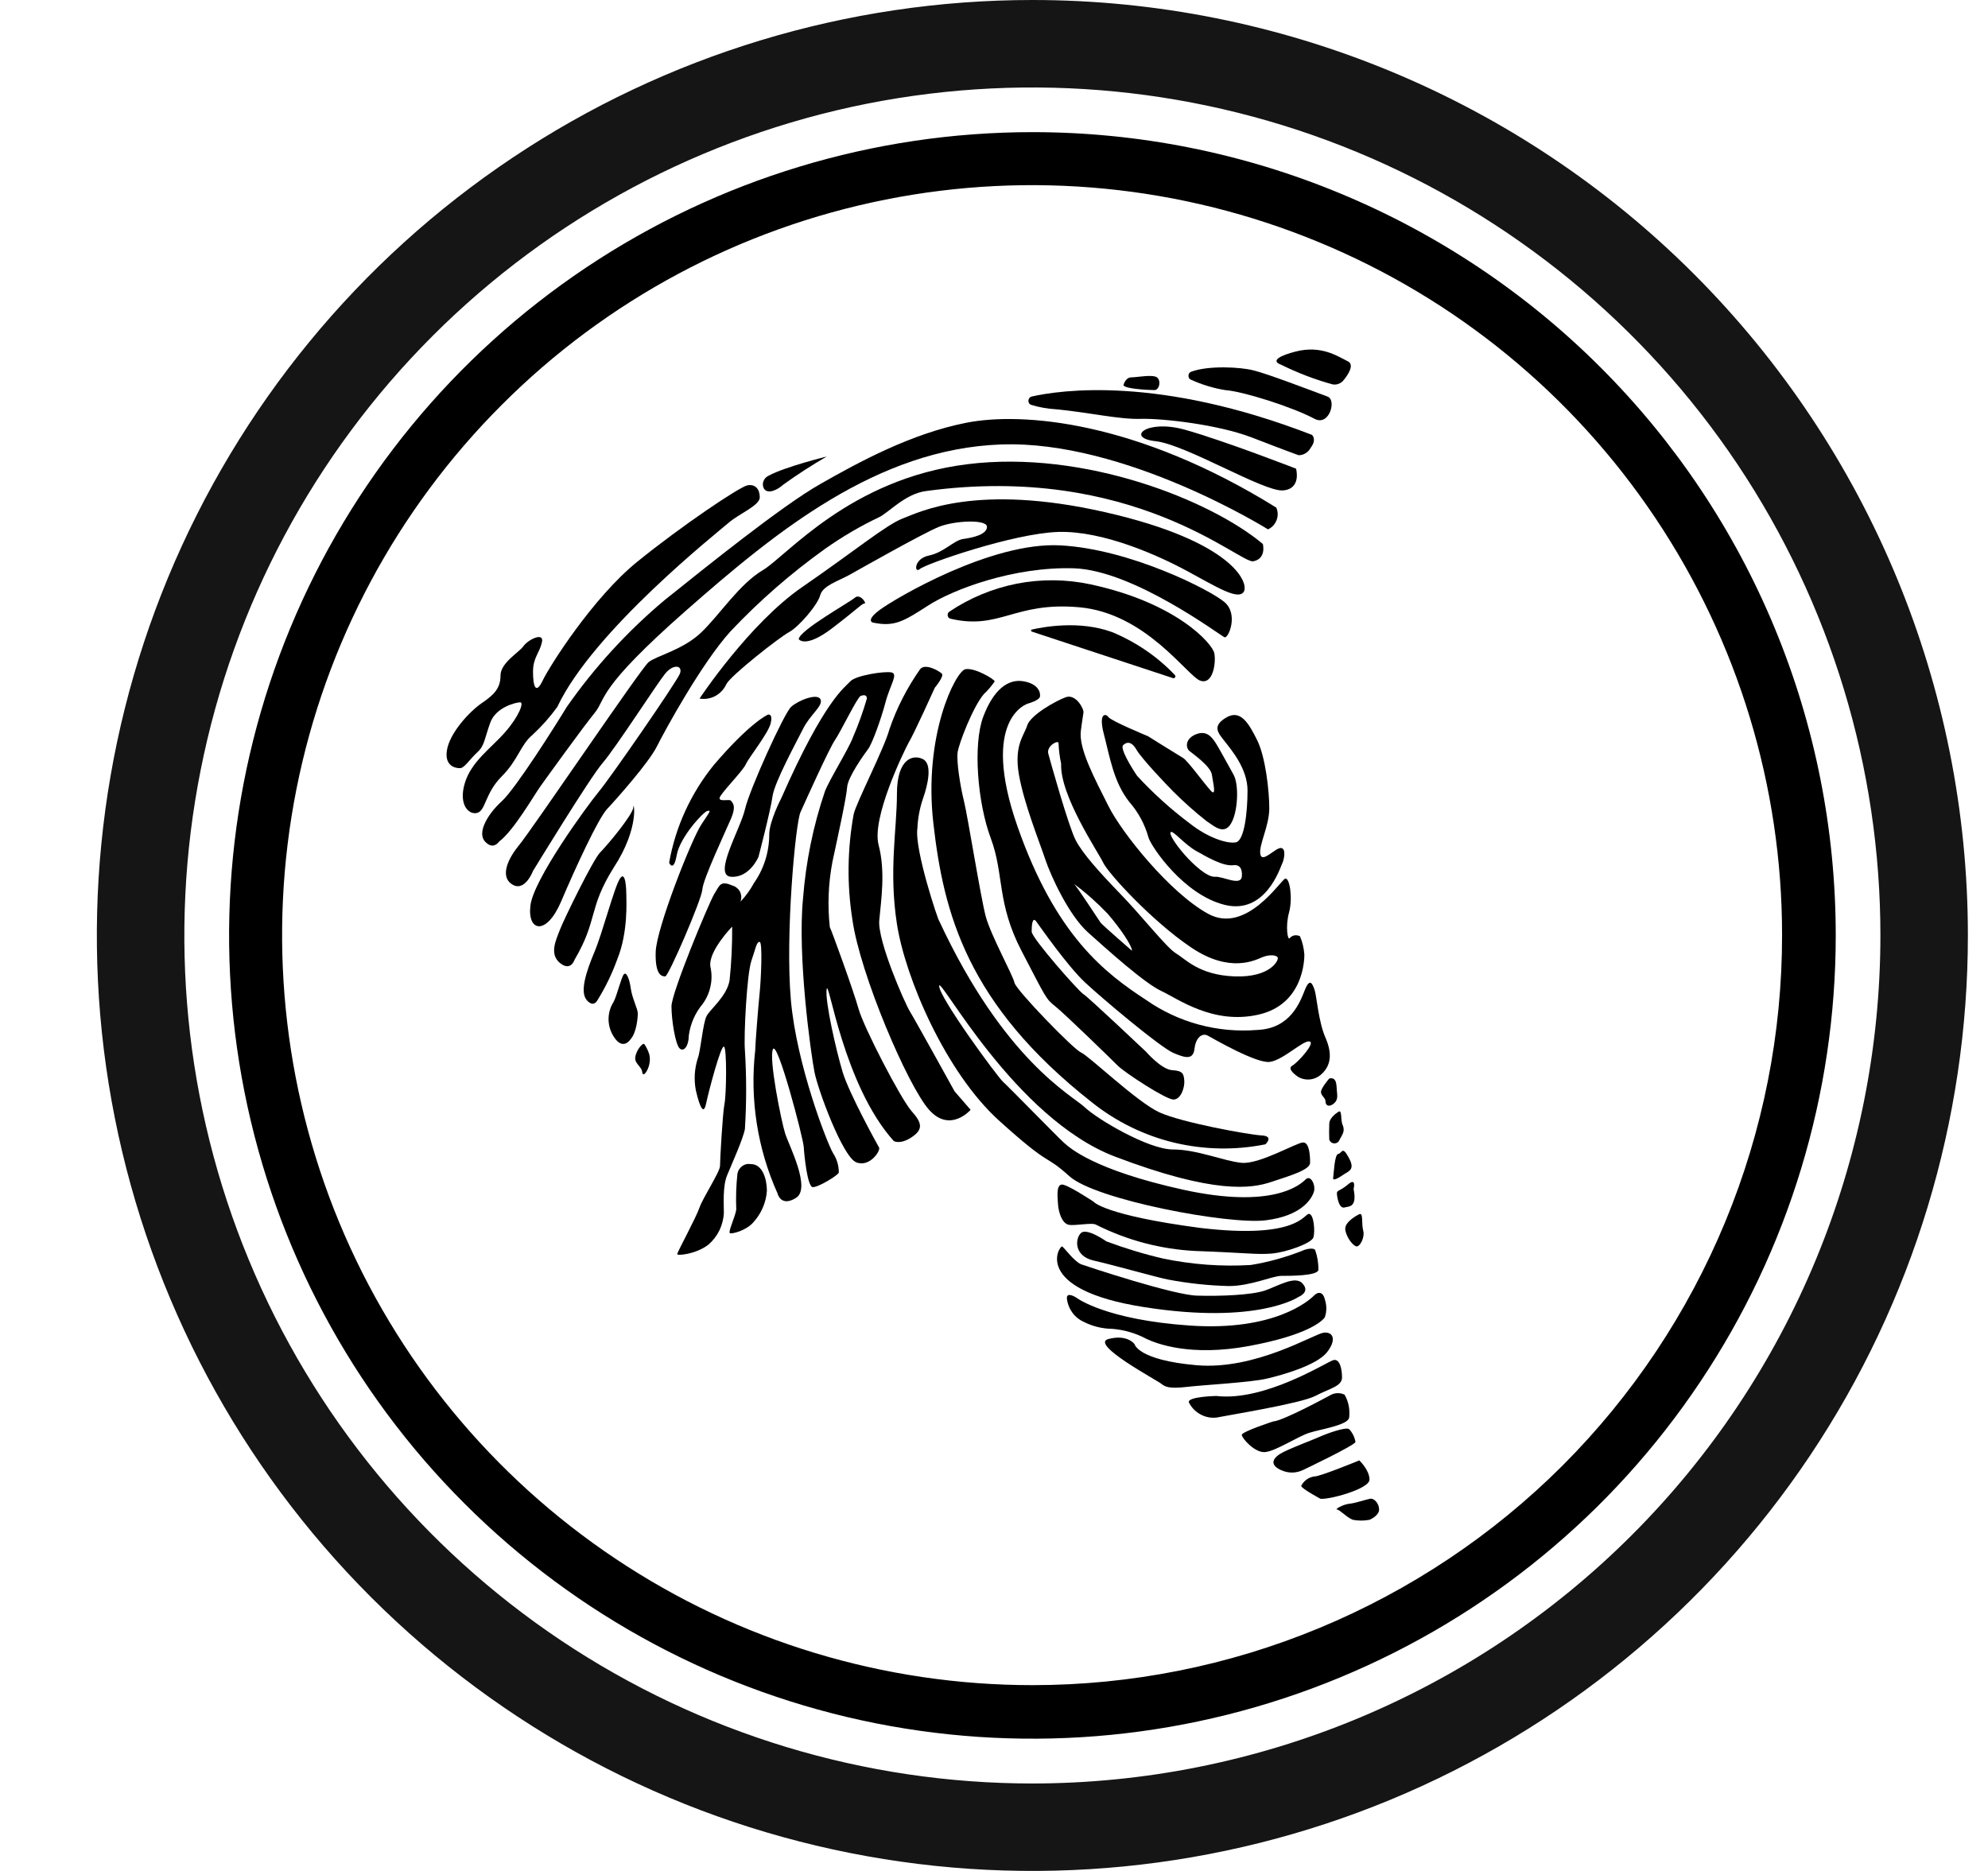 <svg width="17" height="16" viewBox="0 0 17 16" fill="none" xmlns="http://www.w3.org/2000/svg">
<g clip-path="url(#clip0_2_3372)">
<path d="M9.609 3.287C9.609 3.287 9.626 3.227 9.675 3.227C9.724 3.227 9.855 3.2 9.893 3.227C9.931 3.254 9.915 3.336 9.871 3.336C9.828 3.336 9.587 3.325 9.609 3.287ZM10.953 3.118C11.094 3.188 11.242 3.245 11.395 3.287C11.411 3.29 11.427 3.289 11.442 3.284C11.457 3.279 11.471 3.271 11.482 3.26C11.526 3.21 11.586 3.118 11.526 3.09C11.439 3.047 11.297 2.948 11.073 3.008C10.849 3.068 10.92 3.107 10.953 3.118ZM3.93 6.569C3.93 6.569 3.799 6.574 3.821 6.421C3.843 6.268 4.017 6.083 4.121 6.012C4.225 5.941 4.28 5.886 4.28 5.777C4.28 5.668 4.438 5.58 4.476 5.526C4.514 5.471 4.656 5.4 4.634 5.493C4.613 5.586 4.558 5.624 4.558 5.744C4.558 5.864 4.58 5.946 4.64 5.821C4.7 5.695 5.071 5.111 5.448 4.805C5.825 4.499 6.327 4.161 6.393 4.15C6.458 4.139 6.497 4.182 6.497 4.253C6.497 4.324 6.316 4.395 6.229 4.472C6.142 4.548 5.071 5.395 4.766 6.045C4.703 6.132 4.632 6.212 4.553 6.285C4.449 6.372 4.432 6.498 4.29 6.64C4.148 6.782 4.154 6.929 4.083 6.951C4.012 6.973 3.919 6.886 3.974 6.7C4.028 6.514 4.198 6.4 4.318 6.263C4.438 6.127 4.482 6.006 4.449 6.006C4.416 6.006 4.241 6.045 4.192 6.181C4.143 6.318 4.143 6.378 4.083 6.432C4.012 6.498 3.968 6.574 3.93 6.569ZM6.573 4.068C6.56 4.074 6.549 4.083 6.54 4.094C6.532 4.106 6.526 4.119 6.524 4.133C6.522 4.15 6.526 4.168 6.535 4.182C6.568 4.226 6.644 4.193 6.699 4.144C6.818 4.058 6.942 3.978 7.07 3.904C7.07 3.904 6.715 3.991 6.573 4.068Z" fill="black"/>
<path d="M4.268 7.197C4.268 7.197 4.219 7.274 4.148 7.197C4.077 7.121 4.17 6.962 4.29 6.853C4.41 6.744 4.754 6.198 4.847 6.045C5.084 5.706 5.365 5.399 5.682 5.133C6.043 4.844 6.687 4.325 7.015 4.139C7.342 3.953 7.79 3.708 8.265 3.615C8.74 3.522 9.718 3.598 10.914 4.341C10.929 4.375 10.93 4.414 10.916 4.449C10.903 4.483 10.877 4.512 10.843 4.527C10.843 4.527 9.619 3.762 8.56 3.801C7.501 3.839 6.638 4.543 5.868 5.22C5.098 5.897 5.185 5.974 5.087 6.094C4.989 6.214 4.677 6.646 4.623 6.722C4.568 6.798 4.393 7.104 4.268 7.197ZM11.219 3.719C9.909 3.211 9.068 3.336 8.822 3.391C8.815 3.393 8.808 3.397 8.803 3.403C8.798 3.409 8.795 3.417 8.794 3.425C8.794 3.432 8.795 3.44 8.799 3.447C8.803 3.454 8.809 3.459 8.817 3.462C8.886 3.483 8.957 3.496 9.03 3.5C9.314 3.527 9.57 3.588 9.756 3.582C9.942 3.577 10.417 3.631 10.701 3.74C10.985 3.85 11.105 3.893 11.105 3.893C11.126 3.893 11.148 3.887 11.166 3.875C11.184 3.864 11.199 3.847 11.209 3.828C11.263 3.757 11.219 3.719 11.219 3.719Z" fill="black"/>
<path d="M11.083 4.008C11.083 4.008 11.132 4.183 10.969 4.194C10.805 4.205 10.139 3.801 9.882 3.773C9.625 3.746 9.8 3.582 10.133 3.675C10.466 3.768 11.083 4.008 11.083 4.008ZM10.188 3.178C10.18 3.181 10.174 3.185 10.169 3.192C10.165 3.198 10.163 3.206 10.163 3.214C10.163 3.221 10.165 3.229 10.169 3.235C10.174 3.242 10.18 3.246 10.188 3.249C10.28 3.29 10.377 3.32 10.477 3.336C10.63 3.347 11.045 3.478 11.242 3.582C11.367 3.648 11.433 3.418 11.351 3.391C11.203 3.336 10.832 3.194 10.717 3.167C10.614 3.14 10.341 3.123 10.188 3.178ZM7.921 4.199C9.685 3.959 10.603 4.822 10.717 4.8C10.832 4.778 10.799 4.652 10.799 4.652C10.357 4.281 9.276 3.844 8.271 3.97C7.266 4.095 6.726 4.756 6.523 4.876C6.321 4.996 6.158 5.253 5.999 5.406C5.841 5.559 5.612 5.608 5.546 5.663C5.48 5.717 4.558 7.082 4.437 7.23C4.317 7.377 4.285 7.514 4.388 7.568C4.492 7.623 4.558 7.448 4.558 7.448C4.558 7.448 5.044 6.651 5.153 6.525C5.262 6.4 5.617 5.848 5.688 5.761C5.759 5.674 5.841 5.69 5.814 5.761C5.786 5.832 5.224 6.646 5.12 6.771C5.016 6.897 4.563 7.519 4.536 7.743C4.508 7.967 4.672 8.005 4.798 7.71C4.923 7.416 5.115 7.001 5.191 6.919C5.268 6.837 5.546 6.525 5.617 6.384C5.688 6.242 5.999 5.674 6.245 5.401C6.493 5.138 6.765 4.901 7.059 4.691C7.204 4.589 7.357 4.499 7.517 4.423C7.599 4.385 7.741 4.221 7.921 4.199Z" fill="black"/>
<path d="M5.982 5.974C5.982 5.974 6.408 5.33 6.862 5.019C7.315 4.707 7.577 4.489 7.719 4.434C7.861 4.38 8.347 4.129 9.45 4.38C10.553 4.631 10.684 4.991 10.635 5.062C10.586 5.133 10.411 5.024 10.16 4.888C9.909 4.751 9.434 4.538 9.051 4.549C8.669 4.56 7.916 4.822 7.866 4.866C7.817 4.909 7.812 4.778 7.943 4.751C8.074 4.724 8.156 4.62 8.238 4.609C8.32 4.598 8.44 4.571 8.44 4.505C8.44 4.44 8.167 4.451 8.03 4.505C7.894 4.56 7.364 4.86 7.266 4.915C7.167 4.97 7.036 5.008 7.014 5.09C6.993 5.172 6.829 5.363 6.747 5.406C6.665 5.45 6.255 5.772 6.212 5.849C6.193 5.892 6.16 5.928 6.119 5.951C6.077 5.974 6.029 5.982 5.982 5.974Z" fill="black"/>
<path d="M6.83 5.466C6.83 5.466 6.885 5.548 7.114 5.374C7.343 5.199 7.371 5.161 7.393 5.161C7.414 5.161 7.354 5.073 7.311 5.111C7.267 5.15 6.836 5.39 6.83 5.466ZM7.464 5.324C7.464 5.324 7.398 5.308 7.524 5.215C7.649 5.122 8.474 4.631 9.069 4.664C9.664 4.696 10.352 5.046 10.472 5.15C10.592 5.253 10.505 5.461 10.472 5.45C10.44 5.439 9.697 4.877 9.184 4.86C8.67 4.844 8.152 5.04 7.939 5.177C7.726 5.314 7.649 5.363 7.464 5.324Z" fill="black"/>
<path d="M8.128 5.291C8.122 5.29 8.117 5.286 8.112 5.282C8.108 5.277 8.105 5.271 8.104 5.265C8.103 5.259 8.104 5.252 8.106 5.246C8.108 5.24 8.112 5.235 8.118 5.231C8.293 5.113 8.49 5.032 8.697 4.991C8.904 4.951 9.118 4.953 9.324 4.997C10.062 5.155 10.367 5.504 10.384 5.586C10.4 5.668 10.373 5.859 10.264 5.821C10.154 5.783 9.799 5.242 9.226 5.193C8.675 5.144 8.549 5.39 8.128 5.291Z" fill="black"/>
<path d="M8.889 5.423L8.823 5.401C8.812 5.395 8.818 5.384 8.823 5.384C8.916 5.363 9.227 5.302 9.511 5.406C9.713 5.49 9.896 5.614 10.046 5.772C10.049 5.775 10.051 5.778 10.051 5.782C10.052 5.785 10.051 5.789 10.049 5.792C10.047 5.795 10.044 5.798 10.041 5.799C10.037 5.8 10.034 5.8 10.03 5.799L8.889 5.423ZM4.913 8.208C4.913 8.208 4.881 8.311 4.788 8.235C4.695 8.158 4.755 8.038 4.788 7.951C4.821 7.864 5.072 7.35 5.132 7.29C5.192 7.23 5.416 6.963 5.416 6.902C5.416 6.842 5.476 7.072 5.247 7.421C5.028 7.771 5.115 7.864 4.913 8.208ZM5.11 8.552C5.11 8.552 5.077 8.623 5.017 8.552C4.957 8.481 5.012 8.311 5.083 8.142C5.154 7.973 5.252 7.59 5.301 7.514C5.35 7.438 5.356 7.607 5.356 7.656C5.356 7.705 5.372 7.973 5.279 8.202C5.235 8.324 5.179 8.441 5.11 8.552ZM5.394 8.885C5.394 8.885 5.328 8.994 5.247 8.863C5.219 8.819 5.204 8.768 5.204 8.715C5.204 8.663 5.219 8.612 5.247 8.568C5.274 8.519 5.312 8.36 5.334 8.333C5.356 8.306 5.383 8.371 5.394 8.453C5.405 8.535 5.454 8.628 5.454 8.666C5.454 8.704 5.443 8.83 5.394 8.885ZM5.552 9.016C5.542 8.985 5.528 8.955 5.509 8.928C5.492 8.917 5.438 8.988 5.432 9.043C5.427 9.098 5.487 9.12 5.492 9.169C5.498 9.218 5.541 9.158 5.552 9.103C5.559 9.074 5.559 9.045 5.552 9.016ZM5.722 7.378C5.776 7.071 5.908 6.784 6.104 6.542C6.421 6.171 6.568 6.111 6.568 6.111C6.568 6.111 6.612 6.1 6.59 6.187C6.568 6.274 6.404 6.477 6.377 6.537C6.35 6.597 6.153 6.793 6.153 6.826C6.153 6.859 6.24 6.831 6.251 6.848C6.262 6.864 6.3 6.886 6.251 7.001C6.202 7.115 6.011 7.52 6.006 7.607C6 7.694 5.716 8.35 5.689 8.35C5.662 8.35 5.601 8.344 5.607 8.142C5.612 7.94 5.913 7.181 5.995 7.055C6.077 6.93 6.082 6.93 6.049 6.935C6.016 6.941 5.814 7.159 5.787 7.312C5.76 7.465 5.722 7.378 5.722 7.378ZM6.486 7.328C6.486 7.328 6.41 7.509 6.251 7.498C6.093 7.487 6.333 7.088 6.371 6.919C6.41 6.75 6.705 6.1 6.765 6.045C6.825 5.99 6.989 5.925 7.016 5.98C7.043 6.034 6.928 6.111 6.868 6.231C6.808 6.351 6.623 6.689 6.606 6.81C6.59 6.93 6.486 7.328 6.486 7.328Z" fill="black"/>
<path d="M6.332 7.711C6.337 7.697 6.339 7.683 6.339 7.669C6.338 7.655 6.335 7.641 6.329 7.628C6.323 7.615 6.314 7.604 6.303 7.595C6.292 7.585 6.28 7.578 6.266 7.574C6.163 7.53 6.157 7.563 6.108 7.645C6.059 7.727 5.742 8.491 5.742 8.606C5.742 8.721 5.775 8.934 5.813 8.967C5.851 8.999 5.89 8.939 5.89 8.857C5.903 8.757 5.944 8.662 6.01 8.584C6.042 8.539 6.065 8.488 6.076 8.433C6.088 8.378 6.087 8.322 6.075 8.268C6.053 8.137 6.261 7.924 6.261 7.924C6.262 8.077 6.255 8.23 6.239 8.382C6.217 8.519 6.075 8.628 6.043 8.688C6.01 8.748 5.993 8.983 5.966 9.054C5.939 9.14 5.933 9.232 5.95 9.322C5.966 9.392 6.01 9.567 6.037 9.442C6.064 9.316 6.163 8.945 6.19 8.95C6.217 8.956 6.212 9.36 6.195 9.442C6.179 9.524 6.157 9.922 6.157 9.971C6.157 10.021 6.01 10.244 5.982 10.326C5.955 10.408 5.791 10.709 5.791 10.725C5.791 10.741 5.955 10.725 6.059 10.643C6.098 10.609 6.13 10.567 6.153 10.52C6.175 10.473 6.188 10.422 6.19 10.37C6.19 10.304 6.179 10.146 6.217 10.053C6.255 9.96 6.354 9.742 6.37 9.655C6.384 9.431 6.384 9.207 6.37 8.983C6.359 8.857 6.387 8.328 6.425 8.218C6.463 8.109 6.468 8.055 6.496 8.055C6.523 8.055 6.507 8.388 6.496 8.491C6.485 8.595 6.458 8.934 6.458 8.983C6.411 9.4 6.477 9.823 6.649 10.206C6.649 10.206 6.676 10.326 6.807 10.244C6.938 10.162 6.747 9.797 6.714 9.693C6.681 9.589 6.572 9.048 6.61 8.972C6.649 8.896 6.867 9.726 6.873 9.808C6.878 9.889 6.905 10.146 6.949 10.152C6.993 10.157 7.173 10.048 7.173 10.026C7.173 9.968 7.156 9.911 7.124 9.862C7.075 9.78 6.812 9.109 6.763 8.552C6.714 7.995 6.802 7.044 6.845 6.946C6.889 6.848 7.091 6.4 7.14 6.329C7.189 6.258 7.331 5.963 7.359 5.952C7.386 5.941 7.413 5.941 7.413 5.974C7.38 6.087 7.34 6.199 7.293 6.307C7.26 6.4 7.086 6.678 7.053 6.771C6.953 7.066 6.891 7.373 6.867 7.683C6.818 8.175 6.933 9.005 6.965 9.169C6.998 9.332 7.206 9.889 7.32 9.939C7.435 9.988 7.533 9.84 7.517 9.813C7.501 9.786 7.26 9.349 7.206 9.169C7.151 8.988 7.053 8.557 7.069 8.459C7.086 8.36 7.211 9.278 7.643 9.758C7.643 9.758 7.697 9.791 7.795 9.726C7.894 9.66 7.888 9.605 7.795 9.502C7.703 9.398 7.386 8.786 7.342 8.628C7.298 8.47 7.107 7.945 7.096 7.929C7.076 7.743 7.083 7.556 7.118 7.372C7.167 7.143 7.238 6.82 7.244 6.733C7.249 6.646 7.391 6.449 7.424 6.405C7.457 6.362 7.533 6.154 7.572 6.007C7.61 5.859 7.686 5.761 7.621 5.75C7.555 5.739 7.315 5.777 7.271 5.827C7.228 5.876 7.053 5.98 6.681 6.826C6.681 6.826 6.578 7.023 6.578 7.137C6.578 7.286 6.532 7.431 6.447 7.552C6.416 7.61 6.377 7.663 6.332 7.711Z" fill="black"/>
<path d="M6.421 9.955C6.408 9.953 6.395 9.953 6.382 9.956C6.369 9.959 6.357 9.965 6.347 9.972C6.336 9.98 6.327 9.99 6.32 10.001C6.313 10.012 6.309 10.024 6.306 10.037C6.295 10.139 6.292 10.241 6.296 10.343C6.29 10.398 6.225 10.534 6.241 10.545C6.257 10.556 6.383 10.523 6.443 10.452C6.51 10.378 6.551 10.284 6.558 10.184C6.558 10.092 6.525 9.955 6.421 9.955ZM7.994 5.881C7.994 5.881 8.076 5.783 8.054 5.761C8.032 5.739 7.912 5.668 7.868 5.723C7.757 5.881 7.668 6.054 7.606 6.236C7.562 6.4 7.322 6.864 7.3 6.963C7.246 7.26 7.242 7.565 7.289 7.864C7.355 8.333 7.764 9.289 7.945 9.491C8.125 9.693 8.3 9.491 8.3 9.491L8.163 9.333C8.163 9.333 7.825 8.721 7.781 8.65C7.737 8.579 7.502 8.044 7.519 7.869C7.535 7.694 7.573 7.454 7.513 7.225C7.453 6.995 7.726 6.433 7.77 6.351C7.814 6.28 7.994 5.881 7.994 5.881Z" fill="black"/>
<path d="M7.845 7.083C7.849 6.995 7.865 6.909 7.894 6.826C7.932 6.717 7.976 6.537 7.894 6.493C7.812 6.449 7.67 6.482 7.67 6.788C7.67 7.094 7.599 7.443 7.67 7.902C7.741 8.361 8.085 9.169 8.544 9.584C9.003 9.999 8.921 9.857 9.145 10.059C9.369 10.261 10.504 10.474 10.821 10.436C11.138 10.398 11.22 10.245 11.236 10.19C11.252 10.136 11.209 10.043 11.165 10.086C11.121 10.13 10.887 10.343 10.117 10.174C9.347 10.004 9.145 9.813 9.101 9.775C9.057 9.737 8.626 9.295 8.577 9.251C8.528 9.207 8.031 8.53 8.031 8.432C8.031 8.333 8.675 9.562 9.532 9.89C10.39 10.217 10.706 10.163 10.87 10.108C11.034 10.054 11.203 10.004 11.203 9.944C11.203 9.884 11.198 9.77 11.143 9.77C11.089 9.77 10.767 9.961 10.614 9.944C10.461 9.928 10.237 9.83 10.029 9.83C9.822 9.83 9.385 9.573 9.276 9.469C9.166 9.366 8.588 9.071 8.031 7.875C8.025 7.88 7.818 7.263 7.845 7.083Z" fill="black"/>
<path d="M9.352 10.277C9.352 10.277 9.123 10.125 9.079 10.13C9.036 10.136 9.041 10.212 9.047 10.294C9.052 10.376 9.085 10.463 9.139 10.474C9.194 10.485 9.341 10.452 9.374 10.474C9.638 10.607 9.926 10.683 10.221 10.698C10.663 10.714 10.75 10.731 10.876 10.72C11.002 10.709 11.214 10.632 11.231 10.583C11.247 10.534 11.236 10.381 11.193 10.381C11.149 10.381 11.1 10.6 10.264 10.501C9.44 10.392 9.352 10.277 9.352 10.277Z" fill="black"/>
<path d="M9.461 10.616C9.461 10.616 9.292 10.496 9.243 10.545C9.193 10.594 9.183 10.741 9.352 10.78C9.521 10.818 9.903 10.927 9.991 10.943C10.162 10.975 10.335 10.994 10.509 10.998C10.695 10.998 10.881 10.911 10.957 10.911C11.034 10.911 11.263 10.911 11.274 10.861C11.275 10.804 11.266 10.746 11.247 10.692C11.241 10.67 11.176 10.676 11.132 10.698C10.991 10.753 10.845 10.794 10.695 10.818C10.444 10.833 10.193 10.814 9.947 10.763C9.782 10.725 9.62 10.675 9.461 10.616Z" fill="black"/>
<path d="M11.104 11.091C11.104 11.091 10.755 11.331 9.783 11.178C8.811 11.026 9.062 10.643 9.084 10.66C9.106 10.676 9.188 10.791 9.248 10.813C9.308 10.834 10.034 11.075 10.236 11.08C10.438 11.086 10.7 11.075 10.815 11.037C10.93 10.998 11.083 10.9 11.143 10.982C11.203 11.053 11.104 11.091 11.104 11.091Z" fill="black"/>
<path d="M9.21 11.101C9.21 11.101 9.123 11.041 9.123 11.101C9.127 11.145 9.143 11.186 9.167 11.221C9.192 11.257 9.226 11.285 9.265 11.303C9.341 11.342 9.425 11.363 9.511 11.364C9.614 11.372 9.715 11.402 9.806 11.451C9.888 11.489 10.177 11.604 10.679 11.511C11.182 11.418 11.307 11.298 11.329 11.265C11.346 11.216 11.346 11.162 11.329 11.112C11.318 11.058 11.28 11.036 11.236 11.08C11.193 11.123 10.898 11.385 10.177 11.336C9.456 11.287 9.21 11.101 9.21 11.101Z" fill="black"/>
<path d="M9.702 11.495C9.702 11.495 9.642 11.408 9.478 11.451C9.314 11.495 9.899 11.806 9.931 11.834C9.964 11.861 10.002 11.877 10.144 11.861C10.286 11.844 10.69 11.823 10.832 11.79C10.974 11.757 11.258 11.675 11.346 11.566C11.433 11.457 11.4 11.386 11.318 11.397C11.236 11.408 10.734 11.719 10.232 11.675C9.729 11.631 9.702 11.495 9.702 11.495Z" fill="black"/>
<path d="M10.401 11.938C10.401 11.938 10.155 11.943 10.166 11.992C10.187 12.035 10.221 12.071 10.263 12.094C10.305 12.118 10.353 12.128 10.401 12.123C10.51 12.101 11.121 12.003 11.247 11.938C11.373 11.872 11.476 11.856 11.476 11.779C11.476 11.703 11.455 11.615 11.4 11.632C11.345 11.648 10.816 11.987 10.401 11.938ZM10.887 12.156C10.887 12.156 10.619 12.243 10.619 12.271C10.619 12.298 10.728 12.424 10.816 12.418C10.903 12.413 11.094 12.287 11.193 12.254C11.291 12.222 11.526 12.189 11.537 12.123C11.545 12.055 11.532 11.986 11.498 11.927C11.48 11.918 11.461 11.914 11.441 11.914C11.421 11.914 11.402 11.918 11.384 11.927C11.345 11.948 10.974 12.15 10.887 12.156ZM11.143 12.571C11.114 12.585 11.081 12.593 11.048 12.593C11.015 12.593 10.982 12.585 10.952 12.571C10.848 12.522 10.887 12.462 10.974 12.418C11.062 12.374 11.225 12.314 11.285 12.287C11.345 12.26 11.509 12.2 11.537 12.222C11.565 12.252 11.584 12.29 11.591 12.331C11.591 12.358 11.143 12.571 11.143 12.571ZM11.291 12.817C11.291 12.817 11.127 12.729 11.127 12.707C11.138 12.685 11.154 12.666 11.174 12.652C11.194 12.638 11.217 12.629 11.242 12.626C11.291 12.626 11.624 12.489 11.624 12.489C11.624 12.489 11.711 12.571 11.711 12.653C11.711 12.735 11.356 12.828 11.291 12.817ZM11.711 12.997C11.664 13.006 11.616 13.006 11.569 12.997C11.52 12.98 11.455 12.909 11.433 12.909C11.411 12.909 11.482 12.866 11.537 12.86C11.591 12.855 11.684 12.822 11.717 12.817C11.749 12.811 11.793 12.855 11.793 12.909C11.793 12.964 11.711 12.997 11.711 12.997ZM8.413 5.936C8.448 5.903 8.479 5.867 8.506 5.827C8.506 5.811 8.337 5.707 8.255 5.723C8.173 5.74 7.894 6.286 7.982 7.045C8.069 7.804 8.266 8.585 9.336 9.426C9.542 9.591 9.782 9.709 10.038 9.771C10.295 9.833 10.562 9.838 10.821 9.786C10.821 9.786 10.898 9.715 10.788 9.71C10.679 9.704 10.106 9.6 9.915 9.513C9.724 9.426 9.309 9.027 9.243 9C9.178 8.972 8.686 8.464 8.675 8.404C8.664 8.344 8.473 8 8.429 7.836C8.386 7.673 8.276 6.985 8.244 6.854C8.211 6.723 8.178 6.51 8.189 6.433C8.2 6.357 8.32 6.045 8.413 5.936Z" fill="black"/>
<path d="M8.79 6.017C8.79 6.017 8.888 5.99 8.893 5.957C8.899 5.925 8.882 5.848 8.751 5.826C8.62 5.804 8.495 5.897 8.407 6.132C8.32 6.367 8.358 6.864 8.473 7.17C8.587 7.475 8.522 7.721 8.735 8.131C8.948 8.54 8.942 8.54 9.024 8.606C9.106 8.671 9.499 9.054 9.559 9.114C9.62 9.174 9.969 9.403 10.035 9.403C10.1 9.403 10.133 9.294 10.127 9.239C10.122 9.185 10.117 9.157 10.024 9.152C9.931 9.146 9.8 8.994 9.8 8.994C9.8 8.994 9.303 8.524 9.265 8.502C9.226 8.48 8.822 8.022 8.822 7.967C8.822 7.912 8.828 7.836 8.861 7.88C8.893 7.923 9.128 8.262 9.281 8.404C9.434 8.546 9.92 8.955 10.035 9.005C10.149 9.054 10.204 9.059 10.215 8.966C10.226 8.873 10.28 8.83 10.329 8.857C10.379 8.884 10.745 9.097 10.859 9.081C10.974 9.065 11.143 8.895 11.198 8.906C11.252 8.917 11.099 9.086 11.05 9.114C11.001 9.141 11.088 9.201 11.105 9.212C11.135 9.228 11.17 9.235 11.204 9.231C11.238 9.227 11.27 9.213 11.296 9.19C11.383 9.114 11.394 9.01 11.334 8.873C11.274 8.737 11.258 8.508 11.241 8.464C11.225 8.42 11.203 8.355 11.159 8.464C11.116 8.573 11.034 8.797 10.75 8.808C10.413 8.835 10.077 8.745 9.8 8.551C9.45 8.322 9.03 8.005 8.702 7.071C8.375 6.138 8.79 6.017 8.79 6.017Z" fill="black"/>
<path d="M11.116 8.006C11.101 7.999 11.085 7.997 11.07 7.999C11.054 8.002 11.04 8.01 11.029 8.022C11.012 8.049 10.99 7.924 11.023 7.803C11.056 7.683 11.029 7.503 10.99 7.514C10.952 7.525 10.657 7.995 10.33 7.814C10.002 7.634 9.592 7.121 9.478 6.892C9.363 6.662 9.221 6.4 9.243 6.247C9.243 6.247 9.259 6.127 9.265 6.094C9.27 6.062 9.199 5.93 9.112 5.963C9.024 5.996 8.811 6.116 8.784 6.204C8.757 6.291 8.67 6.373 8.713 6.624C8.757 6.875 8.888 7.197 8.937 7.345C8.986 7.492 9.139 7.825 9.303 7.973C9.467 8.12 9.789 8.41 9.931 8.475C10.073 8.541 10.373 8.765 10.761 8.677C11.149 8.59 11.154 8.202 11.154 8.164C11.15 8.109 11.138 8.056 11.116 8.006ZM9.412 7.891C9.396 7.869 9.205 7.574 9.183 7.558C9.287 7.635 9.383 7.721 9.472 7.814C9.581 7.94 9.68 8.087 9.68 8.131C9.68 8.131 9.429 7.913 9.412 7.891ZM10.559 8.35C10.253 8.339 10.139 8.202 10.056 8.153C9.975 8.104 9.762 7.831 9.581 7.645C9.401 7.459 9.259 7.301 9.199 7.186C9.139 7.072 8.981 6.509 8.964 6.444C8.948 6.378 9.052 6.324 9.052 6.356C9.054 6.415 9.062 6.474 9.074 6.531C9.063 6.804 9.39 7.285 9.434 7.378C9.478 7.47 9.854 7.88 10.188 8.104C10.521 8.328 10.739 8.208 10.794 8.186C10.848 8.164 10.908 8.164 10.925 8.186C10.941 8.208 10.865 8.361 10.559 8.35Z" fill="black"/>
<path d="M10.952 7.252C10.903 7.252 10.794 7.383 10.778 7.307C10.761 7.23 10.854 7.066 10.854 6.913C10.854 6.76 10.821 6.471 10.75 6.329C10.679 6.187 10.608 6.061 10.483 6.138C10.357 6.214 10.423 6.274 10.477 6.345C10.532 6.416 10.668 6.575 10.668 6.76C10.668 6.946 10.641 7.186 10.57 7.203C10.499 7.219 10.33 7.165 10.177 7.044C10.014 6.922 9.862 6.785 9.724 6.635C9.675 6.564 9.576 6.4 9.604 6.373C9.631 6.345 9.675 6.335 9.718 6.411C9.762 6.487 9.975 6.711 10.03 6.766C10.121 6.857 10.217 6.943 10.319 7.023C10.384 7.066 10.466 7.143 10.526 7.044C10.586 6.946 10.597 6.711 10.548 6.624C10.499 6.537 10.417 6.384 10.39 6.345C10.363 6.307 10.319 6.242 10.226 6.28C10.133 6.318 10.139 6.395 10.171 6.422C10.204 6.449 10.352 6.553 10.363 6.624C10.373 6.695 10.406 6.821 10.352 6.76C10.297 6.7 10.155 6.504 10.117 6.482C10.079 6.46 9.817 6.296 9.817 6.296C9.817 6.296 9.5 6.165 9.478 6.132C9.456 6.1 9.391 6.094 9.44 6.28C9.489 6.466 9.522 6.689 9.658 6.859C9.735 6.947 9.791 7.052 9.822 7.165C9.849 7.246 10.122 7.651 10.472 7.738C10.821 7.825 10.947 7.421 10.963 7.388C10.98 7.356 11.002 7.252 10.952 7.252ZM10.619 7.498C10.608 7.58 10.455 7.492 10.39 7.498C10.324 7.503 10.204 7.394 10.128 7.307C10.051 7.219 9.991 7.126 10.013 7.115C10.035 7.104 10.133 7.225 10.232 7.279C10.33 7.334 10.461 7.41 10.548 7.399C10.636 7.388 10.619 7.498 10.619 7.498ZM11.367 9.223C11.367 9.223 11.296 9.305 11.296 9.338C11.296 9.371 11.335 9.387 11.335 9.42C11.335 9.453 11.362 9.469 11.4 9.442C11.438 9.414 11.438 9.382 11.433 9.338C11.427 9.294 11.438 9.207 11.367 9.223ZM11.438 9.513C11.438 9.513 11.367 9.556 11.367 9.611C11.365 9.656 11.365 9.702 11.367 9.747C11.371 9.756 11.377 9.764 11.384 9.77C11.392 9.775 11.402 9.778 11.411 9.778C11.421 9.778 11.43 9.775 11.438 9.77C11.446 9.764 11.451 9.756 11.455 9.747C11.477 9.704 11.504 9.676 11.482 9.622C11.46 9.578 11.482 9.474 11.438 9.513ZM11.493 10.042C11.493 10.042 11.395 10.113 11.4 10.075C11.406 10.037 11.411 9.873 11.444 9.868C11.477 9.862 11.477 9.797 11.531 9.895C11.586 9.993 11.548 10.01 11.493 10.042ZM11.575 10.168C11.575 10.168 11.602 10.064 11.526 10.13C11.449 10.195 11.427 10.173 11.433 10.217C11.438 10.261 11.455 10.337 11.498 10.326C11.531 10.315 11.608 10.332 11.575 10.168ZM11.619 10.386C11.619 10.386 11.493 10.447 11.504 10.517C11.515 10.588 11.575 10.659 11.602 10.659C11.63 10.659 11.673 10.583 11.657 10.523C11.64 10.463 11.662 10.359 11.619 10.386Z" fill="black"/>
<path d="M8.829 1.13C7.47 1.13 6.142 1.533 5.012 2.288C3.882 3.043 3.002 4.116 2.482 5.371C1.962 6.626 1.826 8.007 2.091 9.34C2.356 10.672 3.01 11.897 3.971 12.857C4.932 13.818 6.156 14.472 7.488 14.737C8.821 15.002 10.202 14.866 11.457 14.346C12.713 13.826 13.786 12.946 14.54 11.816C15.295 10.687 15.698 9.358 15.698 8C15.698 7.098 15.521 6.204 15.176 5.371C14.831 4.537 14.325 3.78 13.687 3.142C13.049 2.504 12.291 1.998 11.458 1.653C10.624 1.307 9.731 1.13 8.829 1.13ZM8.829 14.411C7.56 14.411 6.32 14.036 5.265 13.331C4.21 12.627 3.387 11.626 2.901 10.454C2.416 9.282 2.288 7.993 2.535 6.748C2.782 5.504 3.392 4.361 4.289 3.464C5.185 2.566 6.328 1.955 7.572 1.707C8.816 1.459 10.106 1.586 11.278 2.071C12.45 2.555 13.452 3.377 14.157 4.432C14.862 5.486 15.239 6.726 15.239 7.994C15.24 8.837 15.075 9.671 14.753 10.449C14.431 11.228 13.959 11.935 13.364 12.531C12.768 13.127 12.061 13.599 11.283 13.922C10.505 14.245 9.671 14.411 8.829 14.411Z" fill="black"/>
<path d="M8.828 0C7.246 0 5.699 0.469 4.384 1.348C3.068 2.227 2.043 3.477 1.437 4.939C0.832 6.4 0.673 8.009 0.982 9.561C1.291 11.113 2.052 12.538 3.171 13.657C4.29 14.776 5.716 15.538 7.267 15.846C8.819 16.155 10.428 15.996 11.89 15.391C13.351 14.786 14.601 13.76 15.48 12.445C16.359 11.129 16.828 9.582 16.828 8C16.828 5.878 15.985 3.844 14.485 2.343C12.985 0.843 10.95 0 8.828 0V0ZM8.828 15.252C7.394 15.252 5.992 14.827 4.799 14.03C3.607 13.233 2.677 12.1 2.128 10.775C1.579 9.45 1.436 7.992 1.716 6.585C1.995 5.178 2.686 3.886 3.7 2.872C4.714 1.858 6.007 1.167 7.413 0.887C8.82 0.608 10.278 0.751 11.603 1.3C12.928 1.849 14.061 2.779 14.858 3.971C15.655 5.164 16.08 6.566 16.08 8C16.079 9.923 15.315 11.767 13.955 13.127C12.595 14.487 10.751 15.251 8.828 15.252Z" fill="#151515"/>
</g>
<defs>
<clipPath id="clip0_2_3372">
<rect width="16" height="16" fill="white" transform="translate(0.828)"/>
</clipPath>
</defs>
</svg>
